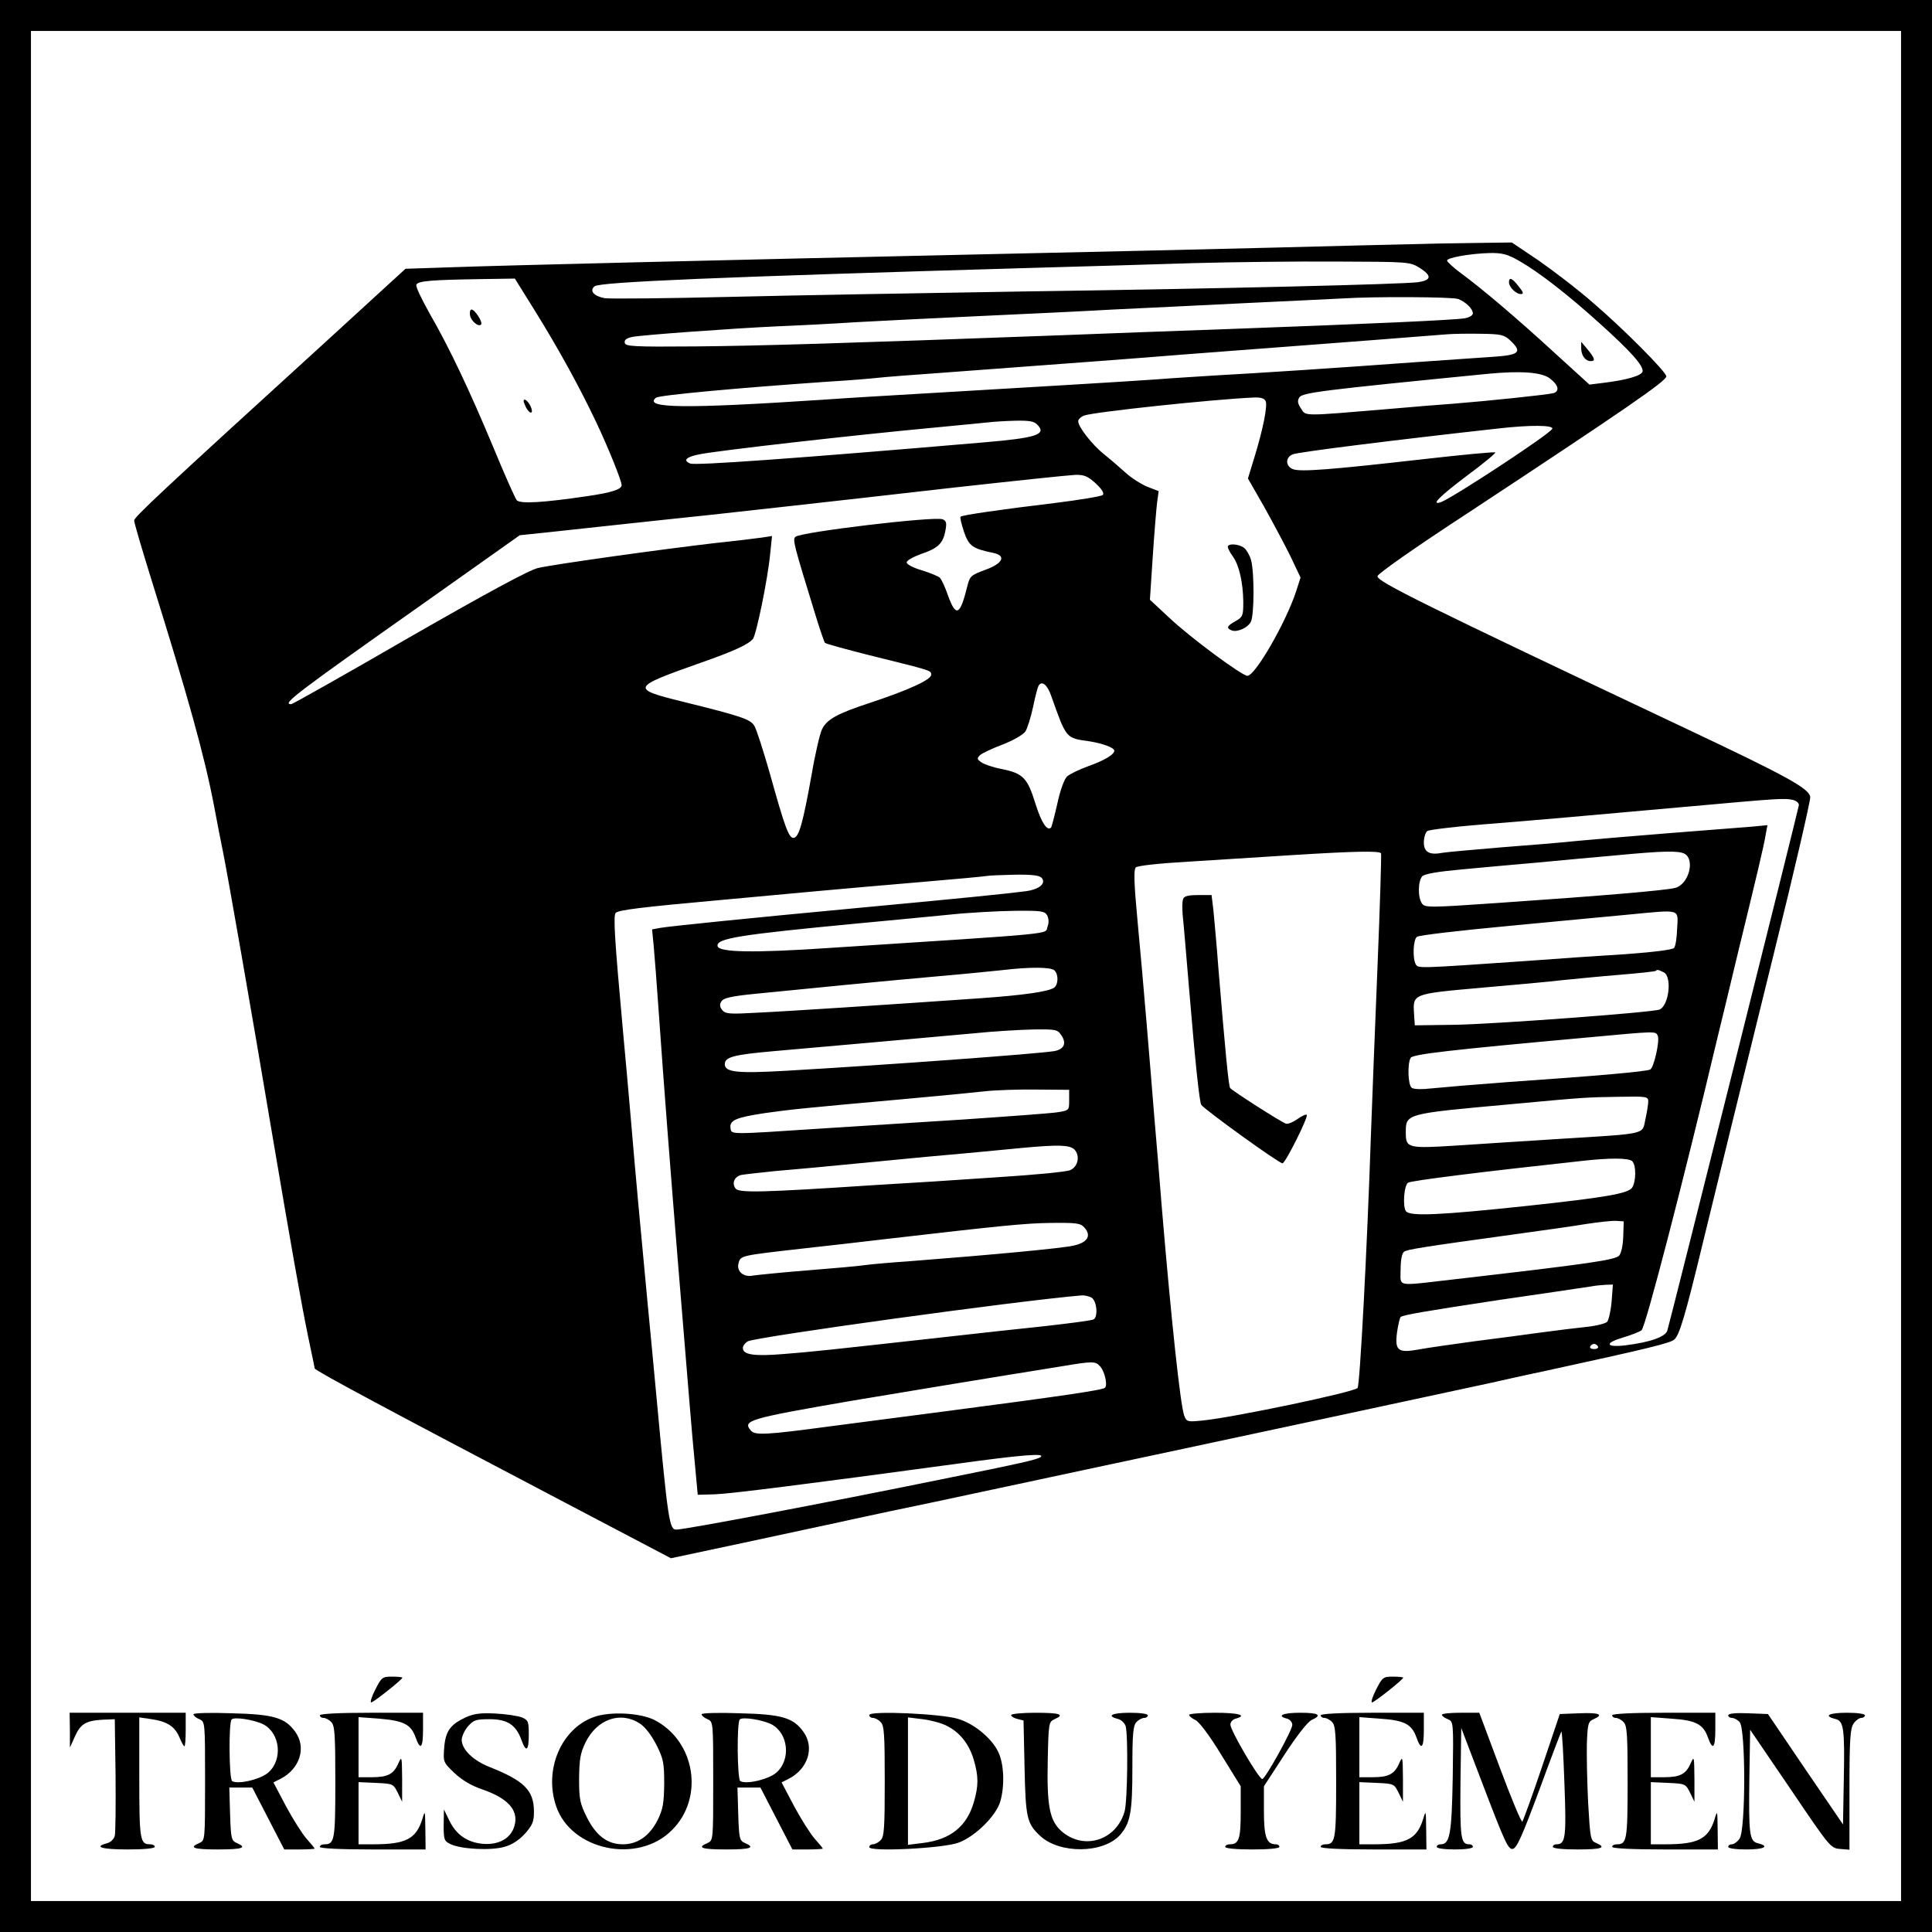 <?xml version="1.0" standalone="no"?>
<!DOCTYPE svg PUBLIC "-//W3C//DTD SVG 20010904//EN"
 "http://www.w3.org/TR/2001/REC-SVG-20010904/DTD/svg10.dtd">
<svg version="1.0" xmlns="http://www.w3.org/2000/svg"
 width="749pt" height="749pt" viewBox="0 0 749 749"
 preserveAspectRatio="xMidYMid meet">

<g transform="translate(0,749) scale(0.1,-0.1)"
fill="#000000" stroke="none">
<path d="M0 3745 l0 -3745 3745 0 3745 0 0 3745 0 3745 -3745 0 -3745 0 0
-3745z m7370 0 l0 -3625 -3625 0 -3625 0 0 3625 0 3625 3625 0 3625 0 0 -3625z"/>
<path d="M5460 6543 c-58 -1 -294 -7 -525 -13 -231 -6 -719 -17 -1085 -25
-1088 -24 -1903 -44 -2097 -51 l-181 -6 -319 -292 c-630 -574 -733 -671 -733
-684 0 -8 30 -110 66 -226 144 -461 206 -683 244 -881 11 -60 27 -141 35 -180
17 -83 112 -626 189 -1085 75 -442 112 -653 141 -794 14 -65 25 -120 25 -121
0 -8 286 -161 968 -519 l413 -217 282 60 c155 33 325 70 377 81 52 12 136 29
185 40 50 10 272 57 495 105 223 48 455 97 515 110 221 47 1291 276 1330 285
22 5 114 26 205 45 395 86 486 108 501 122 20 17 43 95 109 368 94 386 131
536 276 1125 80 322 143 596 142 610 -4 33 -87 79 -483 266 -1028 486 -1195
569 -1195 590 0 9 145 111 358 250 607 400 762 507 762 525 0 17 -169 187
-284 285 -59 52 -155 125 -211 164 l-104 70 -148 -2 c-81 -1 -195 -3 -253 -5z
m429 -64 c77 -44 188 -130 313 -243 119 -107 170 -164 166 -186 -3 -16 -60
-33 -150 -44 l-56 -7 -134 122 c-147 135 -279 247 -363 309 -30 22 -55 45 -55
50 0 11 90 27 164 29 49 1 69 -4 115 -30z m-386 -27 c49 -31 47 -48 -5 -56
-63 -8 -748 -25 -1533 -36 -379 -6 -892 -15 -1139 -21 -247 -6 -464 -8 -482
-5 -42 8 -60 29 -39 46 20 17 482 36 1680 71 209 6 499 14 645 19 146 4 393 7
550 6 280 -1 286 -1 323 -24z m-3431 -164 c94 -151 176 -301 239 -434 47 -99
99 -228 99 -245 0 -16 -39 -29 -137 -43 -170 -25 -257 -30 -270 -15 -6 8 -46
97 -88 199 -95 228 -174 394 -249 524 -31 55 -55 105 -52 112 6 15 58 19 251
22 l131 2 76 -122z m3581 43 c30 -12 57 -38 57 -56 0 -8 -14 -16 -32 -19 -42
-7 -382 -22 -898 -41 -223 -8 -526 -19 -675 -25 -835 -31 -1167 -41 -1410 -43
-242 -2 -270 0 -273 14 -2 12 7 18 30 23 45 8 391 33 563 41 77 3 214 10 305
16 91 5 309 16 485 24 176 8 406 19 510 25 105 5 336 16 515 25 179 8 348 17
375 18 124 8 426 6 448 -2z m201 -160 c50 -47 38 -58 -76 -65 -57 -4 -193 -13
-303 -21 -255 -19 -620 -43 -755 -50 -58 -4 -166 -10 -240 -16 -143 -10 -467
-29 -890 -54 -140 -8 -322 -19 -405 -25 -530 -35 -692 -33 -642 8 11 10 318
38 662 62 83 5 170 12 195 15 25 3 140 12 255 20 509 38 743 55 925 70 107 8
285 22 395 30 172 13 487 37 635 49 25 2 84 3 132 2 77 -1 89 -4 112 -25z
m153 -147 c34 -25 41 -50 16 -58 -20 -6 -260 -31 -388 -41 -44 -3 -154 -12
-245 -20 -344 -29 -327 -29 -346 1 -13 19 -15 30 -7 43 12 19 85 28 733 92
126 12 205 6 237 -17z m-1100 -90 c7 -19 -10 -106 -43 -214 l-26 -85 63 -110
c34 -61 80 -147 102 -192 l39 -82 -17 -53 c-40 -122 -159 -328 -189 -328 -21
0 -224 150 -305 227 l-73 68 11 167 c6 92 14 187 17 211 l6 43 -44 17 c-24 10
-62 34 -85 55 -22 20 -59 52 -83 71 -46 37 -100 106 -100 128 0 7 10 17 23 22
37 14 510 64 660 70 26 1 40 -4 44 -15z m-883 -93 c33 -36 -10 -49 -210 -66
-736 -63 -1117 -90 -1138 -82 -30 12 -16 26 37 36 76 15 603 75 927 105 91 9
179 17 195 19 17 2 62 5 101 6 58 1 74 -2 88 -18z m1994 -13 c-5 -18 -380
-264 -430 -284 -45 -16 -8 21 98 101 64 47 114 89 111 91 -2 3 -128 -9 -278
-26 -360 -41 -477 -50 -506 -39 -30 11 -31 47 0 58 24 9 391 55 797 100 123
14 212 13 208 -1z m-1770 -212 c24 -23 34 -38 27 -45 -5 -5 -89 -19 -185 -31
-210 -25 -360 -47 -366 -53 -3 -2 3 -28 13 -58 19 -56 33 -66 116 -83 49 -11
34 -41 -33 -65 -56 -21 -60 -24 -70 -64 -28 -114 -44 -121 -75 -35 -11 32 -25
62 -31 68 -6 6 -38 19 -70 29 -34 10 -59 23 -59 31 0 7 25 21 55 32 66 22 86
41 95 90 6 31 4 39 -11 45 -33 12 -547 -49 -570 -68 -12 -10 -7 -29 73 -289
19 -63 38 -118 41 -122 4 -4 81 -25 172 -48 246 -61 240 -59 240 -76 0 -19
-87 -59 -235 -108 -128 -42 -169 -64 -188 -103 -8 -15 -27 -96 -41 -179 -33
-183 -48 -238 -68 -242 -19 -4 -34 36 -93 248 -26 91 -53 175 -61 187 -16 25
-52 37 -274 92 -207 51 -204 56 65 151 131 46 185 71 204 93 13 17 57 228 67
331 l7 68 -39 -6 c-21 -3 -102 -13 -179 -21 -200 -23 -631 -83 -689 -97 -33
-7 -199 -97 -499 -269 -247 -143 -453 -259 -458 -259 -37 0 10 36 526 400
l360 255 115 12 c63 7 201 22 305 33 105 11 249 27 320 34 72 8 218 24 325 36
107 12 386 43 620 70 234 26 444 48 468 49 35 1 49 -5 80 -33z m-173 -823 c60
-168 56 -164 149 -177 51 -8 96 -25 96 -36 0 -15 -38 -38 -100 -60 -36 -13
-73 -31 -83 -40 -11 -10 -27 -54 -38 -106 -11 -48 -22 -90 -24 -92 -15 -16
-38 19 -61 93 -31 100 -48 117 -132 134 -32 6 -67 18 -78 26 -17 12 -17 15 -4
28 8 7 48 26 88 41 41 16 79 38 87 50 8 12 21 54 30 95 8 40 18 77 21 82 13
22 34 5 49 -38z m2899 -424 c-1 -13 -494 -1982 -510 -2037 -7 -25 -68 -46
-166 -58 -75 -8 -77 10 -5 31 30 9 62 21 71 28 15 11 162 577 295 1137 13 52
47 194 76 315 78 320 103 425 110 468 l7 38 -63 -6 c-35 -3 -179 -14 -319 -25
-140 -11 -300 -25 -355 -30 -55 -6 -188 -17 -295 -25 -107 -9 -209 -18 -227
-21 -51 -10 -73 2 -73 40 0 19 6 38 13 44 6 5 104 17 217 26 225 18 382 32
805 70 343 31 364 32 395 25 14 -3 24 -12 24 -20z m-1620 -187 c2 -4 -4 -205
-14 -447 -10 -242 -21 -530 -25 -640 -15 -448 -43 -977 -52 -986 -17 -17 -481
-114 -600 -126 -60 -6 -63 -5 -72 19 -15 40 -50 368 -87 808 -8 102 -21 259
-29 350 -7 91 -21 255 -30 365 -9 110 -25 288 -35 395 -14 148 -15 198 -7 207
7 7 90 16 212 23 110 7 288 18 395 25 240 15 337 17 344 7z m1177 -2 c41 -23
16 -118 -36 -132 -36 -10 -288 -31 -680 -58 -272 -19 -291 -19 -302 -3 -17 23
-16 88 1 106 9 9 60 18 148 26 73 7 207 19 298 27 91 9 228 21 305 28 179 17
242 19 266 6z m-2492 -94 c17 -21 -10 -44 -62 -51 -67 -9 -255 -28 -652 -65
-428 -40 -730 -71 -764 -77 l-33 -6 6 -61 c3 -33 13 -158 21 -276 17 -244 45
-609 75 -975 46 -558 51 -625 63 -750 l12 -130 69 2 c66 3 351 39 934 118 254
35 344 42 327 27 -11 -10 -72 -24 -385 -87 -451 -92 -995 -195 -1028 -195 -27
0 -32 31 -77 515 -8 83 -23 249 -35 370 -26 274 -46 489 -65 715 -8 96 -22
247 -30 335 -32 351 -38 446 -28 456 11 11 98 22 398 49 121 11 292 27 380 35
88 8 268 24 400 35 132 11 249 22 260 24 11 2 61 4 111 5 67 1 95 -3 103 -13z
m21 -145 c6 -13 7 -28 1 -44 -12 -30 63 -23 -846 -82 -295 -20 -428 -17 -433
7 -6 30 81 44 543 88 121 11 281 27 355 34 74 8 188 14 252 15 106 1 118 -1
128 -18z m2442 -50 c-1 -35 -6 -69 -12 -76 -6 -7 -78 -16 -187 -24 -98 -6
-275 -18 -393 -27 -417 -29 -411 -28 -421 -13 -13 21 -11 95 4 107 6 6 161 24
342 41 182 17 395 38 475 45 209 20 196 24 192 -53z m-2414 -163 c16 -16 15
-53 0 -66 -20 -16 -118 -30 -288 -42 -358 -25 -753 -51 -865 -56 -106 -6 -122
-5 -135 10 -10 13 -11 22 -3 34 8 13 38 20 129 29 177 18 526 52 719 69 94 8
202 19 240 23 109 13 190 12 203 -1z m2363 -8 c32 -18 19 -130 -18 -144 -29
-11 -647 -57 -798 -59 l-150 -2 -3 45 c-5 77 -6 77 253 100 127 11 271 24 320
30 50 5 151 15 225 21 74 6 137 13 139 15 6 6 10 5 32 -6z m-2336 -244 c21
-31 10 -54 -28 -61 -71 -11 -642 -53 -1037 -76 -190 -11 -240 -6 -240 25 0 28
32 37 191 51 270 24 625 55 774 69 77 8 182 14 232 15 87 1 93 0 108 -23z
m2312 -2 c8 -20 -15 -122 -29 -130 -12 -8 -206 -25 -553 -49 -121 -9 -251 -20
-290 -24 -44 -5 -75 -4 -82 2 -15 11 -17 95 -4 116 9 14 146 30 686 79 270 25
264 25 272 6z m-2282 -249 c0 -39 0 -40 -45 -47 -25 -4 -189 -16 -365 -28
-176 -11 -423 -27 -550 -35 -363 -24 -349 -24 -353 2 -4 30 21 41 135 58 99
14 147 19 548 55 121 11 256 24 300 29 44 5 136 8 205 7 l125 -1 0 -40z m2245
-5 c0 -10 -5 -42 -11 -69 -13 -60 11 -55 -329 -76 -129 -8 -311 -20 -403 -26
-189 -12 -197 -10 -197 50 0 74 -3 73 405 110 291 27 292 27 423 29 105 2 112
1 112 -18z m-2225 -186 c23 -24 15 -66 -15 -80 -14 -7 -142 -19 -285 -28 -143
-10 -361 -24 -485 -31 -423 -28 -514 -30 -528 -13 -16 20 -5 47 22 53 11 2 71
9 131 15 61 5 225 20 365 34 140 14 314 30 385 36 72 7 166 16 210 20 140 13
182 11 200 -6z m2163 -46 c16 -16 15 -80 -1 -103 -17 -22 -100 -37 -407 -70
-338 -36 -452 -41 -469 -21 -14 17 -8 101 8 111 13 8 284 42 671 84 115 13
185 12 198 -1z m-35 -292 c-1 -35 -8 -65 -16 -74 -18 -17 -113 -31 -642 -92
-228 -26 -205 -31 -205 39 0 35 5 62 13 68 12 9 59 17 437 69 102 14 223 31
270 39 47 7 99 13 115 12 l30 -2 -2 -59z m-2089 35 c28 -31 13 -58 -42 -70
-43 -10 -306 -35 -642 -61 -74 -5 -151 -12 -170 -15 -19 -3 -118 -12 -220 -20
-102 -8 -196 -18 -210 -20 -37 -8 -65 16 -57 47 8 31 6 30 252 58 99 11 241
27 315 36 449 52 546 62 646 63 98 1 113 -1 128 -18z m2044 -286 c-3 -36 -11
-71 -17 -79 -6 -7 -42 -16 -79 -20 -37 -4 -114 -13 -172 -21 -58 -8 -177 -24
-265 -35 -88 -12 -186 -26 -217 -32 -78 -14 -91 -4 -82 66 4 28 10 55 14 60 8
8 90 22 380 66 139 20 307 45 360 53 14 3 38 5 54 6 l29 1 -5 -65z m-2017 15
c21 -12 27 -74 9 -85 -6 -4 -91 -15 -188 -26 -97 -10 -278 -30 -402 -44 -441
-49 -496 -55 -609 -64 -118 -10 -161 -3 -161 23 0 9 9 20 19 26 33 17 1035
156 1294 178 10 1 27 -3 38 -8z m1964 -190 c3 -5 -3 -10 -15 -10 -12 0 -18 5
-15 10 3 6 10 10 15 10 5 0 12 -4 15 -10z m-1932 -75 c19 -18 32 -74 21 -85
-10 -9 -152 -30 -609 -90 -170 -22 -377 -49 -460 -60 -246 -33 -288 -35 -304
-16 -33 39 -12 46 394 116 149 25 535 89 810 133 119 20 131 20 148 2z"/>
<path d="M5850 6396 c0 -19 27 -46 46 -46 12 0 10 7 -8 29 -25 33 -38 38 -38
17z"/>
<path d="M6130 6140 c0 -28 16 -50 37 -50 19 0 16 11 -12 45 l-25 30 0 -25z"/>
<path d="M1822 6269 c3 -23 33 -48 43 -37 8 8 -24 58 -37 58 -5 0 -8 -10 -6
-21z"/>
<path d="M2030 5934 c0 -3 5 -14 10 -25 16 -28 30 -23 17 6 -11 22 -27 34 -27
19z"/>
<path d="M4760 5370 c0 -6 9 -23 20 -38 24 -34 39 -100 40 -175 0 -54 -2 -59
-30 -75 -34 -19 -37 -27 -15 -36 22 -8 62 10 74 33 14 25 14 195 1 240 -5 18
-17 39 -27 47 -21 16 -63 18 -63 4z"/>
<path d="M4587 4005 c-4 -8 -4 -36 -2 -62 3 -26 14 -156 25 -288 24 -287 40
-437 47 -448 10 -17 301 -227 315 -227 11 0 101 180 94 188 -4 3 -20 -5 -37
-17 -17 -12 -37 -20 -44 -17 -22 8 -209 128 -216 138 -6 9 -19 144 -45 458 -7
96 -17 201 -20 233 l-7 57 -52 0 c-37 0 -55 -4 -58 -15z"/>
<path d="M1455 940 c-14 -27 -21 -50 -16 -50 9 0 121 89 121 96 0 2 -18 4 -40
4 -38 0 -41 -3 -65 -50z"/>
<path d="M5335 940 c-14 -27 -21 -50 -16 -50 9 0 121 89 121 96 0 2 -18 4 -40
4 -38 0 -41 -3 -65 -50z"/>
<path d="M271 783 l0 -68 19 42 c22 50 43 62 107 66 l48 2 3 -215 c1 -118 0
-225 -3 -237 -3 -13 -16 -25 -30 -29 -54 -14 -20 -24 80 -24 63 0 105 4 105
10 0 6 -8 10 -18 10 -39 0 -42 15 -42 258 l0 234 48 -7 c60 -9 90 -28 108 -71
8 -19 16 -34 19 -34 3 0 5 29 5 65 l0 65 -225 0 -225 0 1 -67z"/>
<path d="M750 844 c0 -5 10 -14 23 -19 22 -10 22 -11 22 -240 0 -229 0 -230
-22 -240 -43 -18 -23 -25 72 -25 95 0 115 7 73 25 -21 9 -23 17 -26 113 l-3
102 45 0 44 0 62 -120 62 -120 59 0 c32 0 59 2 59 3 0 2 -14 19 -31 38 -17 19
-53 76 -80 126 l-49 93 28 14 c75 39 101 122 56 183 -39 54 -84 67 -246 71
-83 3 -148 1 -148 -4z m271 -39 c65 -34 76 -136 20 -186 -29 -27 -118 -48
-141 -34 -12 7 -14 227 -2 239 10 11 87 -1 123 -19z"/>
<path d="M1240 840 c0 -5 6 -10 14 -10 8 0 22 -7 30 -16 14 -13 16 -49 16
-233 0 -225 -3 -241 -42 -241 -10 0 -18 -4 -18 -10 0 -6 75 -10 205 -10 l205
0 -1 78 c-1 74 -1 76 -12 39 -24 -76 -64 -97 -189 -97 l-58 0 0 120 0 121 67
-3 c67 -3 68 -4 85 -38 l17 -35 0 90 c-1 86 -1 89 -15 58 -18 -41 -41 -53
-103 -53 l-51 0 0 116 0 117 81 -6 c94 -8 122 -22 140 -72 19 -53 29 -43 29
30 l0 65 -200 0 c-127 0 -200 -4 -200 -10z"/>
<path d="M1805 832 c-60 -28 -78 -54 -83 -118 -4 -54 -4 -56 39 -97 30 -28 66
-50 111 -65 106 -37 145 -88 118 -153 -18 -41 -62 -62 -120 -57 -60 6 -102 36
-128 90 l-21 43 -1 -61 c0 -57 2 -62 28 -74 41 -19 155 -25 207 -10 30 8 57
26 80 51 29 33 35 46 35 85 0 83 -37 120 -173 174 -63 25 -107 68 -107 105 0
13 11 37 24 52 22 25 31 28 84 28 69 0 103 -22 124 -82 18 -49 28 -40 28 22 0
51 -2 56 -27 67 -16 6 -62 13 -103 15 -58 3 -84 -1 -115 -15z"/>
<path d="M2301 833 c-126 -46 -193 -205 -145 -345 58 -172 317 -226 449 -93
126 125 91 345 -68 427 -56 28 -174 34 -236 11z m180 -25 c21 -14 45 -46 64
-83 27 -54 30 -70 30 -150 -1 -76 -5 -99 -25 -140 -31 -62 -78 -95 -135 -95
-60 0 -104 33 -140 105 -27 54 -30 70 -30 150 1 76 5 99 25 140 45 91 136 122
211 73z"/>
<path d="M2720 844 c0 -5 10 -14 23 -19 22 -10 22 -11 22 -240 0 -229 0 -230
-22 -240 -43 -18 -23 -25 72 -25 95 0 115 7 73 25 -21 9 -23 17 -26 113 l-3
102 45 0 44 0 62 -120 62 -120 59 0 c32 0 59 2 59 3 0 2 -14 19 -31 38 -17 19
-53 76 -80 126 l-49 93 28 14 c75 39 101 122 56 183 -39 54 -84 67 -246 71
-83 3 -148 1 -148 -4z m271 -39 c65 -34 76 -136 20 -186 -29 -27 -118 -48
-141 -34 -12 7 -14 227 -2 239 10 11 87 -1 123 -19z"/>
<path d="M3370 841 c0 -6 6 -11 14 -11 8 0 22 -7 30 -16 14 -13 16 -48 16
-229 0 -181 -2 -216 -16 -229 -8 -9 -22 -16 -30 -16 -8 0 -14 -5 -14 -11 0
-19 284 -5 345 17 64 23 146 103 163 160 17 60 15 142 -7 190 -24 53 -93 111
-156 130 -63 20 -345 33 -345 15z m301 -42 c50 -25 86 -70 104 -131 19 -65 19
-101 0 -166 -28 -94 -91 -144 -198 -157 l-57 -7 0 247 0 247 57 -7 c32 -4 74
-15 94 -26z"/>
<path d="M3920 841 c0 -5 11 -12 24 -15 l24 -6 4 -182 c4 -195 9 -217 60 -265
76 -71 245 -69 310 3 40 46 48 87 48 258 0 136 3 167 16 180 8 9 22 16 30 16
8 0 14 5 14 10 0 6 -30 10 -70 10 -69 0 -93 -12 -46 -24 13 -3 26 -16 30 -28
10 -38 7 -290 -4 -330 -32 -113 -158 -153 -245 -77 -46 41 -57 98 -53 279 3
139 4 145 26 155 42 18 22 25 -73 25 -52 0 -95 -4 -95 -9z"/>
<path d="M4610 842 c0 -5 11 -14 24 -20 14 -6 55 -60 100 -134 l76 -123 0
-100 c0 -104 -7 -125 -42 -125 -10 0 -18 -4 -18 -10 0 -6 42 -10 105 -10 63 0
105 4 105 10 0 6 -6 10 -14 10 -36 0 -46 29 -46 128 l0 97 80 123 c48 74 90
127 105 134 42 19 28 28 -45 28 -67 0 -93 -12 -50 -23 11 -3 20 -14 20 -24 0
-21 -103 -206 -116 -210 -12 -3 -124 188 -124 211 0 10 9 20 20 23 48 13 12
23 -80 23 -55 0 -100 -4 -100 -8z"/>
<path d="M5120 840 c0 -5 6 -10 14 -10 8 0 22 -7 30 -16 14 -13 16 -49 16
-233 0 -225 -3 -241 -42 -241 -10 0 -18 -4 -18 -10 0 -6 75 -10 205 -10 l205
0 -1 78 c-1 74 -1 76 -12 39 -24 -76 -64 -97 -189 -97 l-58 0 0 120 0 121 67
-3 c67 -3 68 -4 85 -38 l17 -35 0 90 c-1 86 -1 89 -15 58 -18 -41 -41 -53
-103 -53 l-51 0 0 116 0 117 80 -6 c93 -6 123 -21 141 -72 19 -53 29 -43 29
30 l0 65 -200 0 c-127 0 -200 -4 -200 -10z"/>
<path d="M5590 842 c0 -4 10 -12 23 -17 22 -10 22 -10 19 -225 -4 -221 -11
-260 -47 -260 -8 0 -15 -4 -15 -10 0 -6 30 -10 70 -10 40 0 70 4 70 10 0 6 -6
10 -14 10 -33 0 -36 25 -34 239 l3 212 90 -236 c78 -204 92 -235 109 -233 16
2 36 47 103 227 45 123 84 225 86 228 3 2 8 -88 12 -201 8 -212 4 -236 -31
-236 -8 0 -14 -4 -14 -10 0 -6 38 -10 95 -10 95 0 115 7 73 25 -22 9 -23 18
-31 155 -4 80 -6 183 -5 230 3 77 5 86 26 95 41 18 23 26 -54 23 l-77 -3 -69
-205 c-38 -113 -73 -208 -76 -212 -4 -4 -43 90 -87 208 l-80 214 -72 0 c-40 0
-73 -3 -73 -8z"/>
<path d="M6250 840 c0 -5 6 -10 14 -10 8 0 22 -7 30 -16 14 -13 16 -49 16
-233 0 -225 -3 -241 -42 -241 -10 0 -18 -4 -18 -10 0 -6 75 -10 205 -10 l205
0 -1 78 c-1 74 -1 76 -12 39 -24 -76 -64 -97 -189 -97 l-58 0 0 120 0 121 67
-3 c67 -3 68 -4 85 -38 l17 -35 0 90 c-1 86 -1 89 -15 58 -18 -41 -41 -53
-103 -53 l-51 0 0 116 0 117 80 -6 c93 -6 123 -21 141 -72 19 -53 29 -43 29
30 l0 65 -200 0 c-127 0 -200 -4 -200 -10z"/>
<path d="M6700 840 c0 -5 6 -10 14 -10 8 0 22 -7 30 -16 24 -23 24 -419 0
-452 -8 -12 -22 -22 -30 -22 -8 0 -14 -4 -14 -10 0 -6 30 -10 70 -10 69 0 93
12 45 24 -33 8 -36 34 -33 256 l3 184 156 -229 c152 -225 156 -230 192 -233
l37 -3 0 233 c0 195 3 237 16 256 8 12 22 22 30 22 8 0 14 5 14 10 0 6 -30 10
-70 10 -69 0 -93 -12 -45 -24 33 -8 37 -35 33 -240 l-3 -169 -146 214 -145
214 -77 3 c-49 2 -77 -1 -77 -8z"/>
</g>
</svg>

